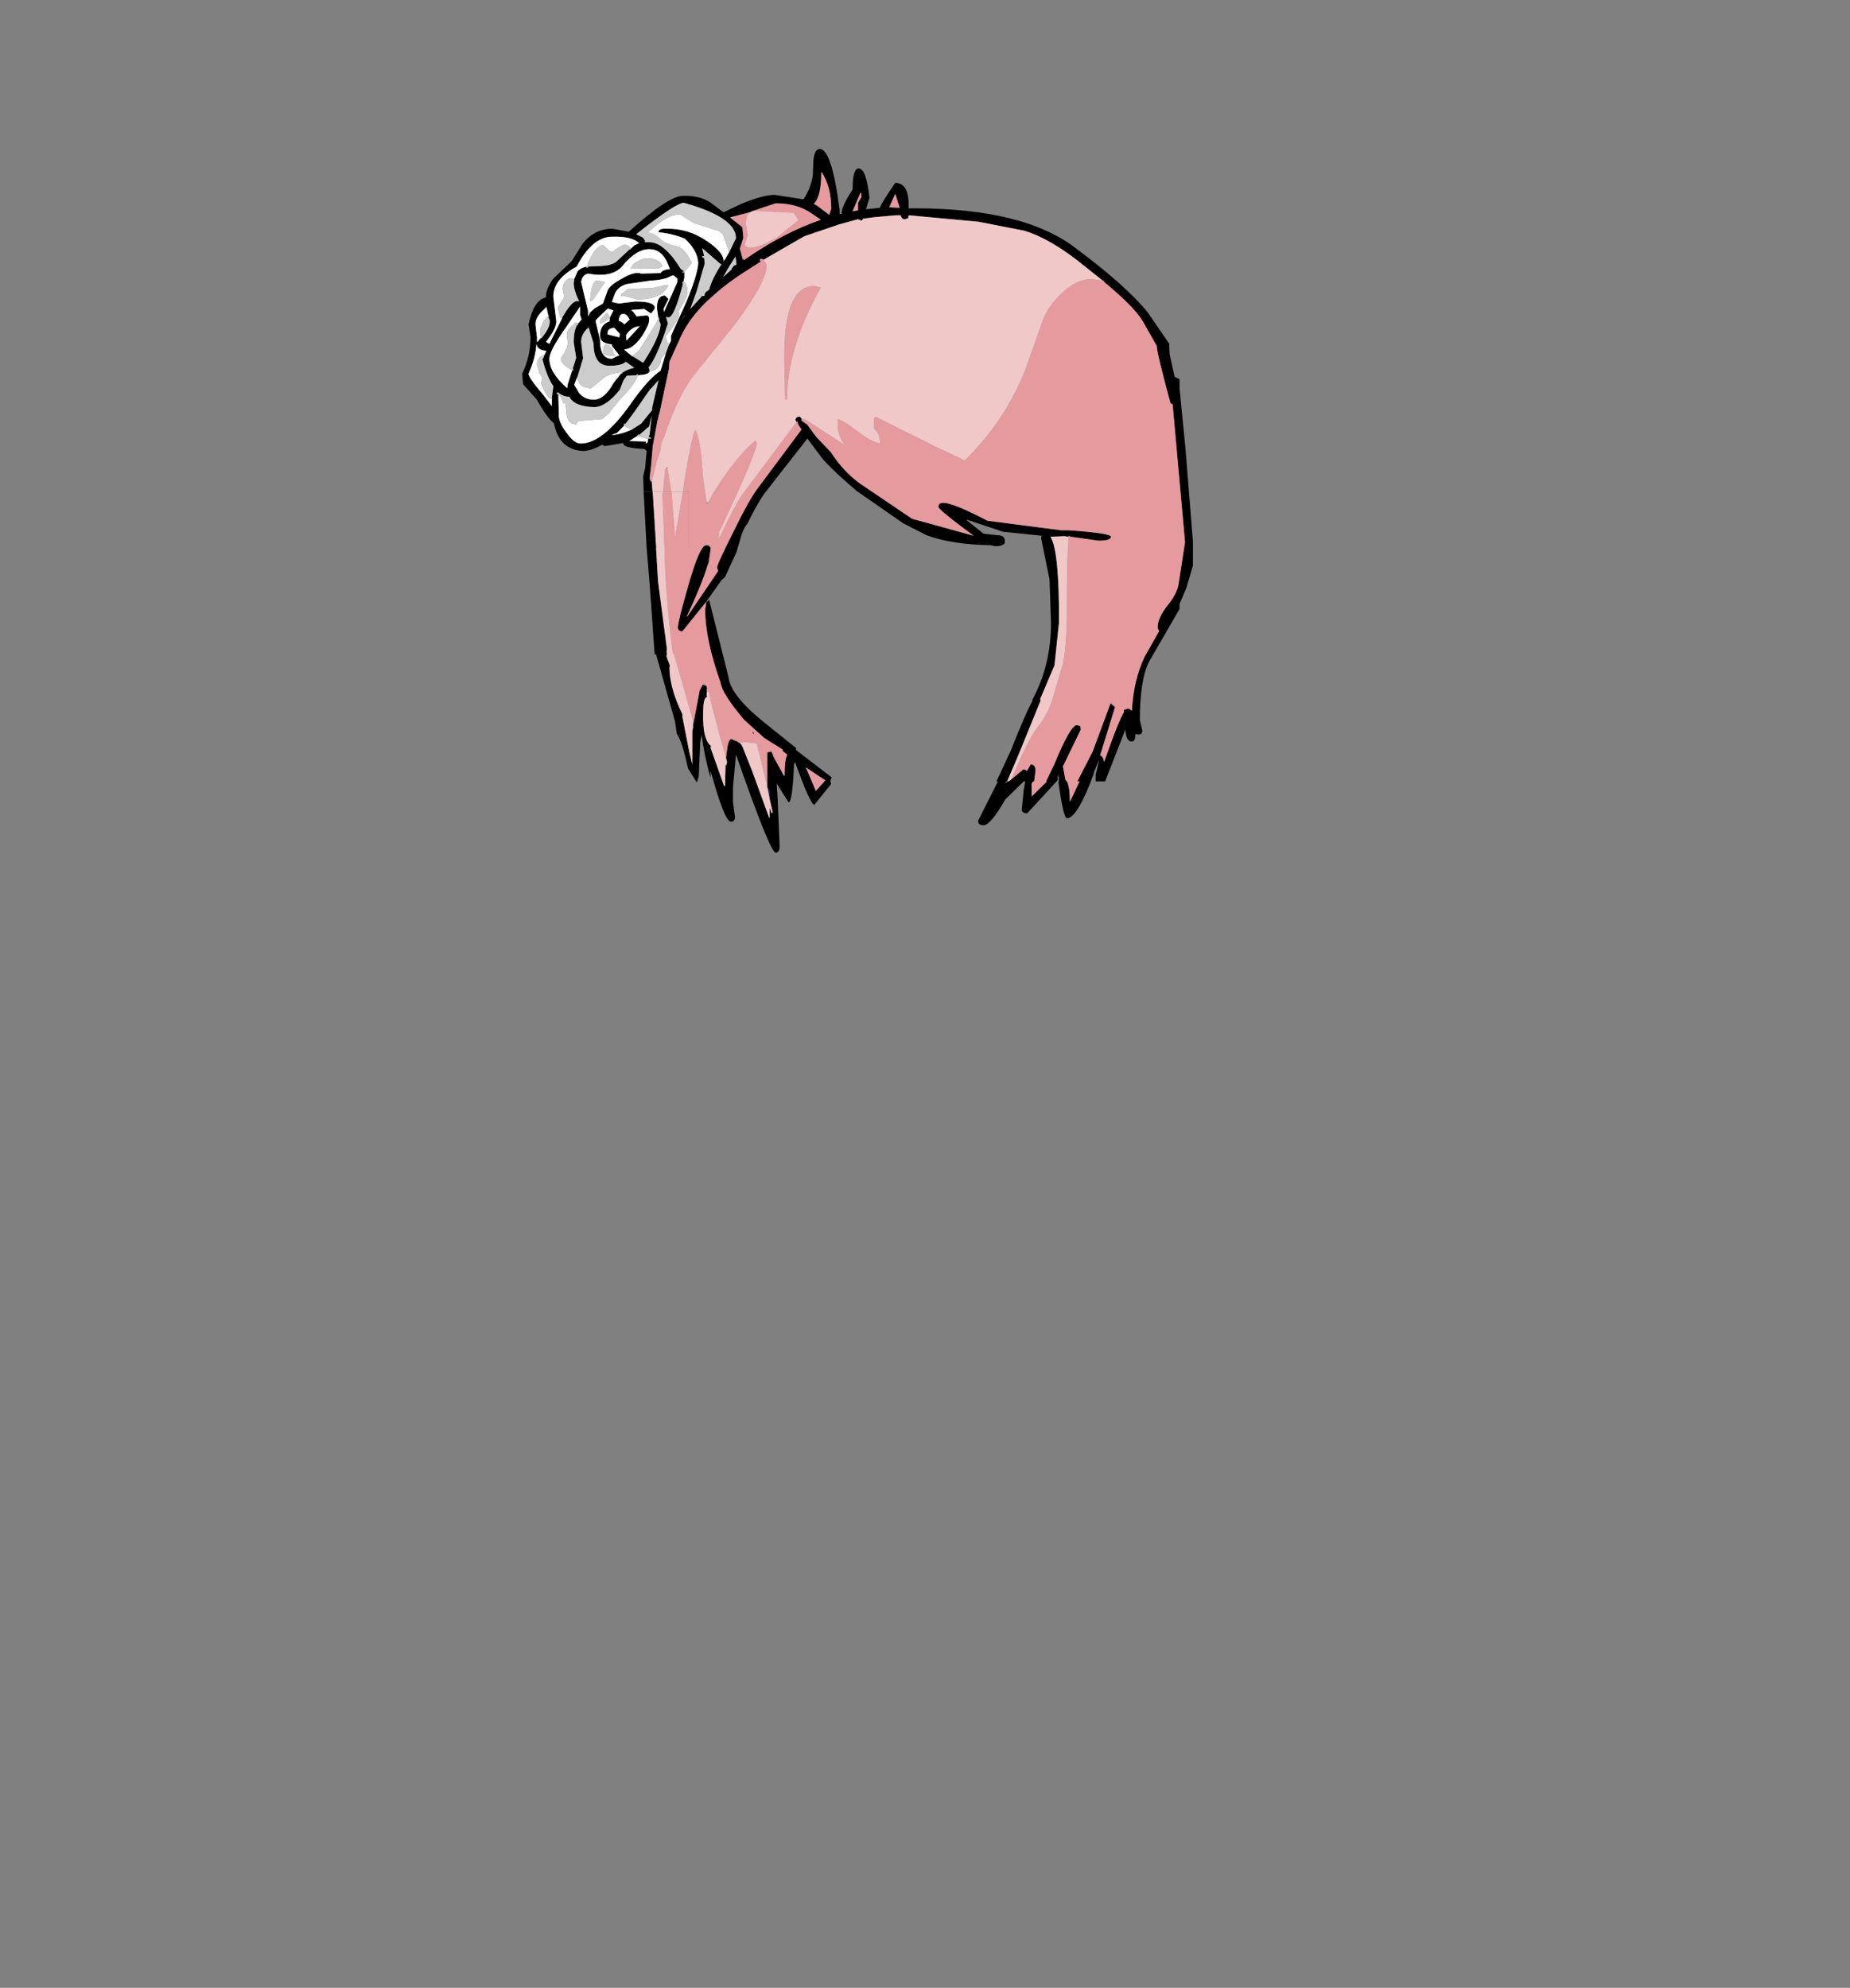 <?xml version="1.0" encoding="UTF-8"?>
<svg xmlns="http://www.w3.org/2000/svg" xmlns:xlink="http://www.w3.org/1999/xlink" width="296px" height="318px" viewBox="0 0 296 318" version="1.1">
<rect x="0" y="0" width="296" height="318" fill="#808080" stroke="none"/>
<g id="surface1">
<path style=" stroke:none;fill-rule:evenodd;fill:rgb(0%,0%,0%);fill-opacity:1;" d="M 116.879 34.758 L 116.879 34.836 L 118.785 36.352 L 118.941 38.027 L 118.387 39.781 L 118.863 41.535 L 119.023 41.375 L 119.023 41.613 C 123.203 38.691 127.305 36.539 131.328 35.156 L 129.82 34.121 C 128.285 33.059 126.379 32.527 124.102 32.527 L 120.531 33.723 L 119.977 33.961 L 116.879 34.758 M 104.414 78.684 L 102.984 78.684 L 102.906 76.211 L 103.223 74.855 L 103.461 72.145 L 103.145 71.828 C 100.867 71.723 99.73 71.43 99.73 70.949 L 99.73 70.871 L 96.871 71.348 C 96.609 71.348 96.449 71.27 96.395 71.109 C 95.285 71.746 94.305 72.094 93.457 72.145 C 90.812 72.094 89.199 70.605 88.617 67.68 C 87.98 67.258 87.055 65.98 85.836 63.855 L 83.695 61.465 L 83.535 59.789 C 84.434 57.984 84.883 56.016 84.883 53.891 L 84.566 51.898 C 85.148 49.238 86.074 47.805 87.348 47.594 L 87.348 47.434 C 87.348 46.688 87.715 45.758 88.457 44.645 L 91.473 41.773 L 93.219 38.984 C 94.492 37.387 96.078 36.59 97.984 36.59 L 100.605 37.07 C 104.891 33.191 107.801 31.277 109.336 31.328 C 111.031 31.277 112.461 31.621 113.625 32.367 L 115.766 33.961 L 118.625 32.605 C 120.953 31.648 122.727 31.172 123.945 31.172 L 128.551 31.887 C 129.344 30.719 129.848 29.418 130.059 27.98 L 130.137 25.75 C 130.242 24.473 130.586 23.836 131.168 23.836 C 132.441 23.836 133.496 27.078 134.344 33.562 L 134.344 34.277 L 134.664 34.199 L 134.664 33.961 C 134.664 33.375 135.246 32.152 136.41 30.293 L 136.488 28.621 C 136.648 27.504 136.938 26.945 137.363 26.945 C 138.207 26.945 138.789 28.512 139.109 31.648 L 138.551 33.48 L 140.777 33.242 C 140.988 32.66 141.809 31.328 143.238 29.258 C 144.77 29.258 145.484 30.613 145.379 33.324 L 146.332 33.324 C 158.082 33.324 166.711 35.477 172.215 39.781 C 177.559 43.766 181.371 47.168 183.645 49.984 L 187.141 55.086 L 187.059 55.164 L 187.141 56.68 L 187.934 60.27 L 188.727 60.668 L 188.727 62.102 L 188.648 61.781 L 188.727 62.102 L 189.68 71.828 L 190.871 86.656 L 190.871 90.48 L 189.84 93.988 L 188.727 96.621 L 188.727 97.418 L 183.883 105.789 C 182.879 107.699 182.375 110.836 182.375 115.195 L 182.773 116.867 C 182.773 117.293 182.562 117.508 182.137 117.508 L 181.66 117.426 L 181.66 117.664 C 181.66 118.305 181.449 118.621 181.027 118.621 C 180.496 118.621 180.18 118.039 180.074 116.867 L 180.074 116.707 L 179.996 116.867 L 176.82 125 L 175.309 125 L 175.309 123.965 L 175.867 121.492 L 175.07 123.406 L 174.992 123.805 C 173.246 128.535 171.816 130.898 170.707 130.898 C 170.336 130.898 169.887 128.984 169.355 125.16 L 169.434 124.84 L 169.355 124.121 L 169.434 123.805 L 169.277 124.121 L 169.195 124.363 L 169.277 124.762 L 164.355 130.102 C 163.773 130.102 163.48 129.891 163.48 129.465 L 163.797 126.355 L 164.035 125 L 163.797 125 L 160.859 127.871 C 159.273 130.633 158.109 132.016 157.367 132.016 C 156.785 132.016 156.496 131.777 156.496 131.297 L 159.672 125 L 159.434 125 L 161.734 120.059 C 163.375 115.91 164.539 113.254 165.227 112.086 L 165.148 112.004 C 167.16 108.285 168.164 104.168 168.164 99.648 L 167.926 92.715 L 166.578 86.098 L 166.656 85.699 L 160.465 85.059 L 154.75 83.148 L 154.668 83.227 L 157.367 85.379 L 159.59 85.617 C 160.387 85.617 160.781 85.938 160.781 86.574 L 160.781 86.656 C 160.781 87.133 160.254 87.371 159.195 87.371 L 158.48 87.211 C 154.402 87.16 150.992 86.629 148.238 85.617 L 144.508 83.707 L 137.043 78.523 C 133.711 75.652 131.727 73.715 131.09 72.703 L 129.184 70.152 L 122.199 79.082 C 121.352 80.355 120.477 81.926 119.578 83.785 C 119.262 84.105 118.941 84.715 118.625 85.617 L 117.832 88.328 L 116.004 92.316 L 115.531 92.715 L 115.449 92.793 L 112.91 96.379 L 109.18 101.004 C 108.703 101.004 108.465 100.793 108.465 100.367 C 108.465 99.73 109.02 97.496 110.129 93.672 C 111.348 89.367 112.301 87.211 112.988 87.211 C 113.465 87.211 113.703 87.426 113.703 87.852 L 113.387 90.004 L 113.227 90.402 C 112.645 92.367 111.535 95.105 109.895 98.613 L 109.895 98.691 L 109.973 98.613 L 114.895 91.359 L 114.734 90.801 C 114.734 90.43 115.555 88.621 117.195 85.379 C 118.891 81.871 120.215 79.48 121.168 78.203 L 128.23 68.719 L 127.676 67.84 L 127.676 67.762 L 127.598 67.441 L 127.516 67.363 L 127.438 67.523 L 127.277 67.203 C 127.277 66.832 127.516 66.645 127.992 66.645 L 128.312 67.043 L 128.23 67.043 L 128.23 67.281 L 128.707 67.602 L 128.945 67.84 L 129.027 67.762 L 129.977 69.035 L 130.215 69.434 L 130.215 69.355 L 130.691 69.992 L 132.914 72.305 C 134.293 74.43 135.879 76.133 137.68 77.406 L 145.938 82.988 L 155.781 85.699 L 153.953 84.344 C 151.414 82.43 150.145 81.34 150.145 81.074 C 150.145 80.648 150.406 80.438 150.938 80.438 C 151.996 80.438 154.352 81.395 158.004 83.305 L 169.754 84.82 L 170.945 84.82 C 175.496 85.141 177.77 85.484 177.77 85.859 C 177.77 86.281 177.109 86.496 175.785 86.496 L 171.262 85.859 L 171.184 85.777 L 170.945 85.777 L 170.945 85.859 L 170.309 85.777 L 168.086 85.859 C 169.039 87.453 169.488 92.051 169.434 99.648 L 168.723 106.426 L 166.418 111.848 L 166.496 112.086 L 162.848 121.016 L 161.18 124.922 L 161.098 125 L 161.02 125 L 160.703 125.32 L 161.336 125 L 161.812 124.68 L 163.719 123.086 C 163.984 123.086 164.168 123.168 164.273 123.324 L 164.355 123.246 L 164.91 122.289 C 165.547 122.289 165.785 122.793 165.625 123.805 L 165.465 125 L 165.309 125 L 165.07 125.32 L 165.07 127.391 L 167.449 125.078 L 167.531 125 L 167.371 125 L 168.641 122.367 C 170.387 118.117 171.605 115.992 172.293 115.992 L 172.848 116.152 L 172.93 116.707 L 170.07 122.609 L 170.469 124.762 L 170.707 125 C 171.023 125.586 171.184 126.676 171.184 128.27 L 172.691 125.078 L 172.77 125 L 172.371 125 L 174.832 120.215 L 177.691 112.484 L 178.406 113.121 L 176.023 120.855 C 176.344 120.906 176.555 121.254 176.66 121.891 L 177.453 119.66 C 178.512 116.684 179.305 114.77 179.836 113.918 L 179.836 113.52 L 180.234 113.441 L 180.391 113.359 L 180.629 113.359 L 181.105 113.68 C 181.266 110.492 181.926 107.648 183.09 105.148 L 185.473 100.926 C 185.312 100.766 185.234 100.551 185.234 100.285 C 185.234 99.383 185.711 98.293 186.664 97.02 C 187.773 95.691 188.41 94.492 188.57 93.43 L 189.602 86.734 L 187.617 64.652 L 187.297 64.574 C 185.871 59.363 185.129 56.281 185.074 55.324 L 182.852 51.418 C 181.953 49.879 179.863 47.75 176.582 45.043 L 176.738 44.883 L 176.422 44.883 L 172.215 41.535 C 169.145 39.195 166.367 37.652 163.879 36.91 L 156.574 35.477 L 145.379 34.438 L 145.301 34.918 L 144.746 35.078 C 144.426 35.078 144.215 34.863 144.109 34.438 L 143.316 34.438 L 139.824 34.758 L 138.078 34.996 L 137.918 35.316 L 137.281 35.078 L 134.344 35.875 L 128.707 37.785 L 122.199 41.535 L 121.723 41.375 L 121.562 41.613 L 121.723 41.852 L 119.977 42.969 C 117.488 44.512 115.398 46.078 113.703 47.672 L 113.148 48.152 C 111.297 49.957 109.918 51.789 109.02 53.652 L 107.113 57.875 L 107.035 58.992 L 105.605 65.688 L 105.289 66.965 L 105.289 67.125 L 105.207 67.203 L 104.414 71.508 L 104.414 71.746 L 104.176 74.457 L 103.938 76.531 L 104.098 77.008 L 104.258 76.93 L 104.414 78.684 M 112.988 96.379 L 113.465 95.98 L 116.562 108.34 C 116.773 110.25 118.652 112.645 122.199 115.512 L 126.566 119.02 L 127.277 119.578 L 127.359 119.66 L 127.359 119.977 L 133.074 124.363 L 132.836 124.922 L 132.996 125.398 L 130.297 128.746 C 129.871 128.746 128.84 126.461 127.199 121.891 L 127.039 122.289 C 126.883 126.328 126.59 128.348 126.168 128.348 L 124.262 125.32 L 124.422 127.789 L 124.738 135.363 C 124.738 136.055 124.527 136.398 124.102 136.398 C 123.52 136.398 121.402 131.164 117.754 120.695 L 117.277 125.957 L 117.277 128.348 L 117.594 130.66 C 117.594 131.191 117.383 131.457 116.957 131.457 C 116.27 131.457 115.184 128.746 113.703 123.324 L 113.703 124.68 L 113.703 124.441 L 113.387 123.324 C 112.855 121.305 112.484 119.395 112.273 117.586 L 112.035 118.703 L 111.797 124.281 L 111.48 125.16 L 110.129 123.008 L 110.051 122.77 C 109.418 119.898 108.836 118.117 108.305 117.426 L 107.988 115.355 L 104.969 104.672 L 104.73 104.672 L 104.73 104.512 L 103.938 93.352 L 103.461 87.613 L 104.969 87.613 L 105.289 93.031 L 106.719 103.875 L 106.637 104.273 L 106.719 104.512 L 106.637 104.988 L 107.191 106.504 L 107.113 106.742 C 107.113 108.922 107.801 111.422 109.18 114.238 L 109.18 114.637 L 110.289 120.297 L 110.766 122.289 L 110.766 116.949 L 110.926 116.23 L 111.004 115.434 L 111.957 110.41 L 112.434 109.535 C 113.016 109.535 113.227 109.852 113.066 110.492 L 113.066 111.527 C 112.699 111.633 112.512 112.402 112.512 113.84 C 112.406 116.867 112.855 118.727 113.863 119.418 L 113.703 119.418 L 113.703 119.66 L 115.848 125.719 L 116.004 125.719 L 116.086 122.367 L 116.242 122.367 L 116.324 121.891 L 116.164 121.254 L 116.402 119.418 C 116.562 118.621 116.773 118.223 117.039 118.223 L 117.754 118.543 L 117.832 118.543 L 118.465 118.941 L 118.547 119.02 L 118.785 119.418 L 120.371 123.406 L 123.07 130.82 L 123.152 130.82 L 123.152 129.227 L 123.469 130.102 L 123.629 129.941 L 123.152 127.871 L 123.152 126.594 L 122.754 125.957 L 122.754 120.375 L 123.391 120.215 L 123.469 120.297 L 123.867 121.254 L 125.453 124.121 L 125.531 124.121 C 125.531 122.422 125.664 121.305 125.93 120.773 L 125.93 120.695 L 125.215 120.137 L 125.215 119.898 L 122.914 118.461 L 122.438 118.145 L 122.199 117.984 L 119.023 115.113 C 116.695 112.352 115.449 110.383 115.293 109.215 C 113.652 104.59 112.828 100.711 112.828 97.578 L 112.988 96.379 M 109.496 43.527 L 109.496 44.402 L 109.336 45.121 L 109.18 45.121 L 109.18 45.281 L 109.258 45.441 C 108.359 48.949 107.59 50.727 106.957 50.781 L 106.559 50.703 L 106.875 51.738 C 105.66 55.457 104.625 57.797 103.781 58.754 L 103.938 59.312 L 103.938 59.391 L 103.859 59.391 L 103.938 59.391 L 103.621 59.629 L 103.938 59.469 C 103.781 59.789 103.145 59.977 102.031 60.027 L 102.031 59.871 L 101.875 59.871 L 101.875 60.027 L 100.285 60.109 L 99.73 60.906 L 99.176 62.34 C 97.746 64.148 96.395 65.078 95.125 65.129 C 92.957 65.078 91.605 64.52 91.078 63.457 L 90.996 63.457 C 90.363 63.457 89.781 63.219 89.25 62.738 L 89.25 62.898 L 89.172 62.82 L 89.094 62.82 L 89.094 62.977 L 89.332 63.137 L 89.41 66.246 C 89.355 67.098 89.781 68.105 90.68 69.277 C 91.473 70.391 92.215 70.949 92.902 70.949 C 95.23 70.949 97.852 68.902 100.762 64.812 C 102.723 61.996 104.363 60.16 105.684 59.312 L 106.559 56.441 L 107.035 55.164 L 107.352 54.527 L 107.352 53.73 L 109.812 48.309 C 111.031 45.332 111.664 43.262 111.719 42.09 C 111.664 40.762 110.949 39.461 109.574 38.184 C 108.305 37.652 106.902 37.309 105.367 37.148 C 105.367 36.723 105.789 36.539 106.637 36.59 C 108.965 36.539 111.137 37.203 113.148 38.586 C 114.84 39.754 115.715 40.762 115.766 41.613 L 115.688 41.934 L 115.926 41.613 L 116.719 40.258 L 117.754 38.105 C 117.754 35.875 114.973 33.988 109.418 32.445 C 108.57 32.445 106.027 34.121 101.793 37.469 L 102.746 37.945 L 102.828 37.945 L 103.223 38.504 L 103.145 38.742 L 103.781 38.742 C 105.422 38.691 107.141 40.125 108.941 43.047 L 109.418 43.367 L 109.098 43.605 L 109.336 43.605 L 109.496 43.527 M 131.488 27.582 L 131.406 27.504 L 131.406 27.582 C 131.406 30.188 131.012 31.859 130.215 32.605 L 130.773 32.926 L 132.676 34.359 L 132.996 33.402 C 132.996 31.062 132.492 29.125 131.488 27.582 M 137.758 30.852 L 137.68 30.773 L 137.68 30.852 L 136.41 33.801 L 137.281 33.641 L 137.281 32.445 L 137.84 31.488 L 137.758 30.852 M 142.523 33.164 L 143.949 33.242 L 143.238 31.012 L 142.285 33.164 L 142.523 33.164 M 115.449 42.25 L 115.531 42.25 L 115.293 42.25 L 112.355 39.699 L 112.672 40.977 L 112.355 40.977 L 112.355 41.137 L 112.672 41.293 L 112.75 42.172 L 111.48 46.555 L 110.449 49.426 L 112.195 47.512 L 112.195 47.434 L 112.355 47.352 L 112.273 47.352 L 112.672 47.352 L 112.828 46.797 L 113.465 46.316 C 113.781 45.148 114.445 43.793 115.449 42.25 M 117.832 42.332 L 117.672 41.055 L 116.719 42.57 L 115.688 44.324 L 117.117 43.047 L 117.039 42.969 L 117.434 42.492 L 117.832 42.332 M 105.367 51.02 L 105.129 49.426 C 105.078 47.992 105.5 47.273 106.398 47.273 L 106.957 47.832 L 106.16 49.426 L 106.242 49.902 L 108.383 45.121 L 108.383 44.562 L 107.828 44.086 L 107.512 44.086 C 106.719 44.562 105.578 44.828 104.098 44.883 L 100.285 45.441 C 99.227 45.758 98.566 46.344 98.301 47.195 L 97.906 48.309 L 99.016 48.551 L 101.637 48.23 C 103.91 48.23 104.945 48.629 104.73 49.426 L 104.176 50.145 L 103.066 49.426 L 101 49.586 L 101.398 49.984 L 101.875 50.621 L 103.305 50.461 C 103.727 50.41 103.91 50.676 103.859 51.258 C 103.859 51.738 103.488 52.562 102.746 53.73 C 101.793 55.113 100.867 55.828 99.969 55.883 L 99.809 55.883 L 99.891 55.965 L 101.16 57 L 101.082 57 L 101.238 57 L 102.906 58.035 C 104.758 55.164 105.684 53.094 105.684 51.816 L 105.445 51.258 L 105.527 50.859 L 105.367 51.02 M 106.875 42.25 C 106.242 40.656 105.234 39.859 103.859 39.859 C 102.484 39.859 101.055 40.762 99.57 42.57 C 98.461 43.844 96.633 44.246 94.094 43.766 C 93.457 43.926 93.09 44.379 92.984 45.121 L 94.094 49.746 L 94.094 50.621 L 94.41 49.984 L 95.125 49.348 L 96.477 48.551 L 97.191 46.555 C 97.348 45.973 98.168 45.281 99.652 44.484 C 100.973 43.738 101.953 43.5 102.59 43.766 L 105.684 43.688 C 105.898 43.312 106.398 43.102 107.191 43.047 L 106.875 42.25 M 109.496 50.461 L 108.859 51.418 L 109.574 50.461 L 109.496 50.461 M 132.043 124.84 L 128.945 122.77 L 130.535 126.516 L 132.043 124.84 M 120.453 117.348 L 120.453 116.949 L 120.691 117.426 L 120.453 117.348 M 93.855 42.648 L 93.777 42.809 L 94.016 42.809 L 94.094 42.73 L 94.172 42.648 L 95.523 42.57 C 97.004 42.57 98.035 42.332 98.621 41.852 L 100.762 39.859 L 100.762 39.938 L 100.922 39.859 L 100.922 39.781 L 101.555 39.223 L 102.27 38.902 C 101.477 38.16 100.074 37.812 98.062 37.867 C 95.895 37.812 93.961 39.406 92.27 42.648 C 89.727 44.031 88.484 45.652 88.535 47.512 L 89.012 51.418 C 89.012 52.215 88.457 53.305 87.348 54.688 L 87.902 55.008 L 89.965 50.859 L 89.965 50.781 C 90.973 49.027 91.766 48.152 92.348 48.152 L 92.664 48.23 C 92.082 47.008 91.793 46.023 91.793 45.281 L 91.871 44.801 L 91.871 44.645 L 92.426 43.367 C 92.797 42.996 93.273 42.758 93.855 42.648 M 92.508 51.738 L 93.062 51.102 L 92.824 50.383 L 92.824 49.027 L 90.441 52.535 C 88.75 54.926 87.902 56.547 87.902 57.398 C 87.902 58.887 88.855 60.453 90.758 62.102 L 90.84 61.465 L 91.555 59.23 L 91.711 59.312 L 91.711 58.992 L 91.633 58.992 L 92.188 57.238 L 91.793 54.766 C 91.793 53.543 91.977 52.613 92.348 51.977 L 92.508 51.977 L 92.508 51.898 L 92.426 51.816 L 92.508 51.738 M 97.586 50.781 L 98.145 49.664 L 97.27 49.348 L 96.078 50.461 L 95.363 51.18 L 95.285 51.34 L 96 54.367 C 96 56.387 96.633 57.398 97.906 57.398 C 98.383 57.133 98.777 56.945 99.094 56.84 L 97.906 55.324 L 97.906 55.086 C 96.633 54.98 96 54.527 96 53.73 C 96 52.508 96.504 51.738 97.508 51.418 L 97.586 50.781 M 99.57 59.629 C 100.102 59.258 100.734 58.992 101.477 58.832 L 100.129 57.875 C 99.703 58.301 98.832 58.516 97.508 58.516 C 95.812 58.516 94.969 57.316 94.969 54.926 L 94.172 52.375 C 93.379 53.066 92.984 53.836 92.984 54.688 L 93.301 57.316 L 92.348 60.426 L 92.27 60.426 L 92.27 60.508 L 91.871 61.543 L 92.664 62.898 C 93.301 63.59 94.066 63.934 94.969 63.934 C 96.133 63.934 97.191 63.059 98.145 61.305 L 99.332 59.789 L 99.57 59.711 L 99.57 59.629 M 99.891 51.898 L 100.762 51.102 L 100.684 51.02 C 100.418 50.488 100.102 50.223 99.73 50.223 C 99.254 50.223 99.016 50.594 99.016 51.34 C 99.332 51.391 99.625 51.578 99.891 51.898 M 99.016 55.164 L 99.016 55.086 L 98.938 55.086 L 99.016 55.164 M 99.176 53.41 L 98.301 52.457 C 97.508 52.457 97.137 52.801 97.191 53.492 L 99.094 53.969 L 99.176 53.41 M 102.27 52.215 C 101.582 52.215 100.922 52.613 100.285 53.41 L 100.285 53.492 L 100.207 53.492 L 100.207 54.367 L 100.285 54.449 L 102.352 52.215 L 102.43 52.137 L 102.27 52.215 M 87.742 50.543 L 87.426 49.105 L 87.027 49.504 C 86.074 50.355 85.625 51.18 85.68 51.977 L 85.918 53.969 L 85.918 54.766 L 86.551 54.051 L 86.711 54.051 L 86.789 53.891 C 87.582 52.934 87.98 52.082 87.98 51.34 L 87.742 50.703 L 87.902 50.461 L 87.742 50.543 M 87.109 56.762 L 87.426 56.121 C 86.473 56.07 85.941 55.695 85.836 55.008 C 85.73 56.547 85.309 58.141 84.566 59.789 C 84.566 60.215 85.387 61.383 87.027 63.297 L 88.297 64.973 L 88.297 63.773 L 88.379 63.695 L 88.297 63.617 L 88.535 61.781 C 87.848 60.773 87.266 59.336 86.789 57.477 L 86.949 57.238 L 87.109 56.762 M 101.477 68.48 L 102.59 67.762 L 104.336 65.609 L 104.336 65.211 L 105.367 60.824 L 103.859 62.5 L 101.477 65.93 L 100.047 67.84 L 99.891 67.762 L 99.809 68 L 99.891 68.082 L 98.699 69.277 L 97.984 69.516 L 97.824 69.676 L 98.062 69.594 C 99.332 69.434 100.473 69.062 101.477 68.48 M 103.699 70.152 L 104.176 70.152 L 104.098 69.992 L 103.781 69.914 L 103.938 69.516 L 104.258 66.484 L 103.859 68.238 L 103.461 68.559 L 102.27 69.594 L 102.113 69.516 L 101.953 69.754 L 100.684 70.551 L 103.383 70.633 L 103.305 70.949 L 103.621 70.789 L 103.699 70.152 "/>
<path style=" stroke:none;fill-rule:evenodd;fill:rgb(18.824%,18.824%,54.902%);fill-opacity:1;" d="M 176.582 44.883 L 176.738 44.883 L 176.582 45.043 L 176.582 44.883 M 127.438 67.523 L 127.516 67.363 L 127.598 67.441 L 127.438 67.523 M 105.766 73.582 L 105.766 73.422 L 105.844 73.422 L 105.766 73.582 M 106.797 74.938 L 106.637 74.938 L 106.797 74.695 L 106.797 74.938 M 110.926 116.23 L 110.844 116.309 L 110.926 115.434 L 111.004 115.434 L 110.926 116.23 M 113.066 110.492 L 113.148 110.648 L 113.066 110.891 L 113.066 110.492 M 122.754 125.875 L 122.754 125.957 L 123.152 126.594 L 123.152 127.871 L 122.754 125.875 M 113.066 111.129 L 113.148 111.449 L 113.066 111.527 L 113.066 111.129 "/>
<path style=" stroke:none;fill-rule:evenodd;fill:rgb(100%,100%,100%);fill-opacity:1;" d="M 109.496 43.527 L 110.688 42.09 C 110.156 40.871 109.469 39.992 108.621 39.461 C 107.301 39.25 106.348 38.875 105.766 38.344 C 105.078 37.652 104.363 37.281 103.621 37.23 C 105.684 35.262 107.406 34.277 108.781 34.277 L 110.926 35.633 L 114.34 36.75 L 114.973 36.91 L 115.766 37.547 L 115.688 37.547 L 116.48 39.781 L 116.562 40.258 L 116.719 40.258 L 115.926 41.613 L 115.766 41.613 C 115.715 40.762 114.84 39.754 113.148 38.586 C 111.137 37.203 108.965 36.539 106.637 36.59 C 105.789 36.539 105.367 36.723 105.367 37.148 C 106.902 37.309 108.305 37.652 109.574 38.184 C 110.949 39.461 111.664 40.762 111.719 42.09 C 111.664 43.262 111.031 45.332 109.812 48.309 L 107.352 53.73 L 107.352 54.527 L 107.035 55.164 L 107.035 55.086 L 106.719 54.609 L 106.719 54.527 L 106.48 53.809 C 107.906 52.059 108.621 50.969 108.621 50.543 L 108.621 50.305 L 108.703 49.984 L 108.543 49.984 L 108.465 49.902 C 109.469 48.418 109.973 47.379 109.973 46.797 C 109.973 45.68 109.762 45.121 109.336 45.121 L 109.496 44.402 L 109.496 43.527 M 106.957 45.598 L 106.398 45.598 L 104.492 46.078 L 100.445 46.238 C 99.914 46.715 99.547 46.98 99.332 47.035 L 99.414 47.434 L 99.652 47.273 L 101.953 47.91 C 104.602 47.91 106.266 47.141 106.957 45.598 M 99.969 55.883 C 100.867 55.828 101.793 55.113 102.746 53.73 C 103.488 52.562 103.859 51.738 103.859 51.258 C 103.91 50.676 103.727 50.41 103.305 50.461 L 101.875 50.621 L 101.398 49.984 L 101 49.586 L 103.066 49.426 L 104.176 50.145 L 104.73 49.426 C 104.945 48.629 103.91 48.23 101.637 48.23 L 99.016 48.551 L 97.906 48.309 L 98.301 47.195 C 98.566 46.344 99.227 45.758 100.285 45.441 L 104.098 44.883 C 105.578 44.828 106.719 44.562 107.512 44.086 L 107.828 44.086 L 108.383 44.562 L 108.383 45.121 L 106.242 49.902 L 106.16 49.426 L 106.957 47.832 L 106.398 47.273 C 105.5 47.273 105.078 47.992 105.129 49.426 L 105.367 51.02 L 104.574 52.375 L 102.191 56.121 L 101.16 57 L 99.891 55.965 L 99.969 55.883 M 105.289 42.969 L 106.004 42.57 C 105.578 41.773 104.918 41.375 104.02 41.375 L 103.066 41.375 C 101.848 41.746 101.133 42.277 100.922 42.969 L 105.289 42.969 M 106.875 42.25 L 107.191 43.047 C 106.398 43.102 105.898 43.312 105.684 43.688 L 102.59 43.766 C 101.953 43.5 100.973 43.738 99.652 44.484 C 98.168 45.281 97.348 45.973 97.191 46.555 L 96.477 48.551 L 95.125 49.348 L 94.41 49.984 L 94.094 50.621 L 94.094 49.746 L 92.984 45.121 C 93.09 44.379 93.457 43.926 94.094 43.766 C 96.633 44.246 98.461 43.844 99.57 42.57 C 101.055 40.762 102.484 39.859 103.859 39.859 C 105.234 39.859 106.242 40.656 106.875 42.25 M 103.938 59.469 L 104.098 59.391 C 105.102 59.23 105.66 58.594 105.766 57.477 L 105.766 57.398 L 106.559 56.441 L 105.684 59.312 C 104.363 60.16 102.723 61.996 100.762 64.812 C 97.852 68.902 95.23 70.949 92.902 70.949 C 92.215 70.949 91.473 70.391 90.68 69.277 C 89.781 68.105 89.355 67.098 89.41 66.246 L 89.332 63.137 C 89.699 63.402 89.965 63.855 90.125 64.492 L 90.441 64.492 L 90.441 64.414 L 90.602 65.609 C 90.602 66.777 90.918 67.496 91.555 67.762 L 91.473 67.84 L 91.793 67.84 L 92.27 67.922 L 92.188 67.762 L 92.27 67.762 L 92.508 67.363 L 96.316 67.043 L 97.348 66.168 L 99.176 63.934 C 100.973 62.074 101.926 60.773 102.031 60.027 C 103.145 59.977 103.781 59.789 103.938 59.469 M 106.875 55.164 L 106.875 55.246 L 106.875 55.164 M 106.559 45.918 L 106.398 45.84 L 106.637 45.84 L 106.559 45.918 M 93.855 42.648 C 93.273 42.758 92.797 42.996 92.426 43.367 L 91.871 44.645 L 91.234 44.484 C 90.441 44.75 90.047 45.359 90.047 46.316 L 90.285 47.512 L 89.25 49.188 L 89.648 50.859 L 89.965 50.859 L 87.902 55.008 L 87.348 54.688 C 88.457 53.305 89.012 52.215 89.012 51.418 L 88.535 47.512 C 88.484 45.652 89.727 44.031 92.27 42.648 C 93.961 39.406 95.895 37.812 98.062 37.867 C 100.074 37.812 101.477 38.16 102.27 38.902 L 101.555 39.223 L 100.922 39.781 C 100.656 39.355 100.34 39.141 99.969 39.141 C 99.652 39.141 98.965 39.539 97.906 40.34 L 97.43 40.098 L 96.555 39.223 C 95.656 39.223 94.754 40.363 93.855 42.648 M 91.555 59.23 L 90.84 61.465 L 90.758 62.102 C 88.855 60.453 87.902 58.887 87.902 57.398 C 87.902 56.547 88.75 54.926 90.441 52.535 L 92.824 49.027 L 92.824 50.383 L 93.062 51.102 L 92.508 51.738 L 92.27 51.578 L 92.188 51.656 L 91.949 51.578 L 91.871 51.816 L 91.949 51.816 C 91.105 52.402 90.68 52.934 90.68 53.41 L 90.84 54.766 C 90.84 55.457 90.469 56.309 89.727 57.316 C 89.727 57.957 90.336 58.594 91.555 59.23 M 94.492 48.152 L 94.809 48.07 L 96.793 45.121 L 95.602 44.883 C 94.969 44.883 94.57 45.918 94.41 47.992 L 94.492 48.152 M 97.586 50.781 L 97.508 51.418 C 96.504 51.738 96 52.508 96 53.73 C 96 54.527 96.633 54.98 97.906 55.086 L 97.906 55.324 L 99.094 56.84 C 98.777 56.945 98.383 57.133 97.906 57.398 C 96.633 57.398 96 56.387 96 54.367 L 95.285 51.34 L 95.363 51.18 L 96.078 50.461 L 97.27 49.348 L 98.145 49.664 L 97.586 50.781 L 97.109 49.984 L 96 51.18 L 96 51.738 C 96.527 51.633 97.059 51.312 97.586 50.781 M 92.27 60.508 L 92.746 61.383 C 93.168 61.863 93.777 62.102 94.57 62.102 L 94.969 61.781 L 95.762 61.145 L 95.684 61.223 L 96.316 60.668 C 96.953 60.082 97.957 59.711 99.332 59.551 L 99.332 59.789 L 98.145 61.305 C 97.191 63.059 96.133 63.934 94.969 63.934 C 94.066 63.934 93.301 63.59 92.664 62.898 L 91.871 61.543 L 92.27 60.508 M 99.57 59.629 L 99.57 59.551 L 99.57 59.629 M 99.891 51.898 C 99.625 51.578 99.332 51.391 99.016 51.34 C 99.016 50.594 99.254 50.223 99.73 50.223 C 100.102 50.223 100.418 50.488 100.684 51.02 L 100.762 51.102 L 99.891 51.898 M 97.27 55.246 L 97.191 55.246 L 97.031 55.086 C 96.715 55.086 96.555 55.352 96.555 55.883 C 96.289 56.574 96.742 56.918 97.906 56.918 L 98.301 56.84 L 98.461 57 L 98.461 56.918 L 98.062 56.363 L 98.062 55.965 C 97.746 55.484 97.48 55.246 97.27 55.246 M 102.352 52.215 L 100.285 54.449 L 100.207 54.367 L 100.207 53.492 L 100.285 53.492 L 100.285 53.41 C 100.922 52.613 101.582 52.215 102.27 52.215 L 102.352 52.215 M 99.176 53.41 L 99.094 53.969 L 97.191 53.492 C 97.137 52.801 97.508 52.457 98.301 52.457 L 99.176 53.41 M 104.098 53.73 L 104.02 53.891 L 103.461 54.766 L 103.461 54.688 L 104.098 53.73 M 86.551 54.051 L 85.918 54.766 L 85.918 53.969 L 85.68 51.977 C 85.625 51.18 86.074 50.355 87.027 49.504 L 87.426 49.105 L 87.742 50.543 L 87.027 51.258 L 86.395 52.695 L 86.551 54.051 M 88.297 63.773 L 88.297 64.973 L 87.027 63.297 C 85.387 61.383 84.566 60.215 84.566 59.789 C 85.309 58.141 85.73 56.547 85.836 55.008 C 85.941 55.695 86.473 56.07 87.426 56.121 L 87.109 56.762 C 86.312 56.973 85.918 57.504 85.918 58.355 L 86.312 59.711 L 86.789 60.426 L 86.551 61.305 C 87.238 62.953 87.77 63.773 88.141 63.773 L 88.297 63.773 M 93.301 61.621 L 93.219 61.543 L 93.301 61.543 L 93.301 61.621 M 99.891 68.082 C 100.207 68.398 100.629 68.559 101.16 68.559 L 101.477 68.48 C 100.473 69.062 99.332 69.434 98.062 69.594 L 97.984 69.516 L 98.699 69.277 L 99.891 68.082 M 103.699 70.152 L 103.621 70.789 L 103.305 70.949 L 103.383 70.633 L 100.684 70.551 L 101.953 69.754 L 103.383 70.152 L 103.699 70.152 "/>
<path style=" stroke:none;fill-rule:evenodd;fill:rgb(80%,80%,80%);fill-opacity:1;" d="M 116.719 40.258 L 116.562 40.258 L 116.48 39.781 L 115.688 37.547 L 115.766 37.547 L 114.973 36.91 L 114.34 36.75 L 110.926 35.633 L 108.781 34.277 C 107.406 34.277 105.684 35.262 103.621 37.23 C 104.363 37.281 105.078 37.652 105.766 38.344 C 106.348 38.875 107.301 39.25 108.621 39.461 C 109.469 39.992 110.156 40.871 110.688 42.09 L 109.496 43.527 L 109.336 43.605 L 109.098 43.605 L 109.418 43.367 L 108.941 43.047 C 107.141 40.125 105.422 38.691 103.781 38.742 L 103.145 38.742 L 103.223 38.504 L 102.828 37.945 L 102.746 37.945 L 101.793 37.469 C 106.027 34.121 108.57 32.445 109.418 32.445 C 114.973 33.988 117.754 35.875 117.754 38.105 L 116.719 40.258 M 109.336 45.121 C 109.762 45.121 109.973 45.68 109.973 46.797 C 109.973 47.379 109.469 48.418 108.465 49.902 L 108.543 49.984 L 108.703 49.984 L 108.621 50.305 L 108.621 50.543 C 108.621 50.969 107.906 52.059 106.48 53.809 L 106.719 54.527 L 106.719 54.609 L 107.035 55.086 L 107.035 55.164 L 106.559 56.441 L 105.766 57.398 L 105.766 57.477 C 105.66 58.594 105.102 59.23 104.098 59.391 L 103.938 59.469 L 103.621 59.629 L 103.938 59.391 L 103.859 59.391 L 103.938 59.391 L 103.938 59.312 L 103.781 58.754 C 104.625 57.797 105.66 55.457 106.875 51.738 L 106.559 50.703 L 106.957 50.781 C 107.59 50.727 108.359 48.949 109.258 45.441 L 109.18 45.281 L 109.18 45.121 L 109.336 45.121 M 115.449 42.25 C 114.445 43.793 113.781 45.148 113.465 46.316 L 112.828 46.797 L 112.672 47.352 L 112.273 47.352 L 112.355 47.352 L 112.195 47.434 L 112.195 47.512 L 110.449 49.426 L 111.48 46.555 L 112.75 42.172 L 112.672 41.293 L 112.355 41.137 L 112.355 40.977 L 112.672 40.977 L 112.355 39.699 L 115.293 42.25 L 115.449 42.25 M 117.832 42.332 L 117.434 42.492 L 117.039 42.969 L 117.117 43.047 L 115.688 44.324 L 116.719 42.57 L 117.672 41.055 L 117.832 42.332 M 106.957 45.598 C 106.266 47.141 104.602 47.91 101.953 47.91 L 99.652 47.273 L 99.414 47.434 L 99.332 47.035 C 99.547 46.98 99.914 46.715 100.445 46.238 L 104.492 46.078 L 106.398 45.598 L 106.957 45.598 M 101.16 57 L 102.191 56.121 L 104.574 52.375 L 105.367 51.02 L 105.527 50.859 L 105.445 51.258 L 105.684 51.816 C 105.684 53.094 104.758 55.164 102.906 58.035 L 101.238 57 L 101.082 57 L 101.16 57 M 105.289 42.969 L 100.922 42.969 C 101.133 42.277 101.848 41.746 103.066 41.375 L 104.02 41.375 C 104.918 41.375 105.578 41.773 106.004 42.57 L 105.289 42.969 M 106.559 45.918 L 106.637 45.84 L 106.398 45.84 L 106.559 45.918 M 106.875 55.164 L 106.875 55.246 L 106.875 55.164 M 102.031 60.027 C 101.926 60.773 100.973 62.074 99.176 63.934 L 97.348 66.168 L 96.316 67.043 L 92.508 67.363 L 92.27 67.762 L 92.188 67.762 L 92.27 67.922 L 91.793 67.84 L 91.473 67.84 L 91.555 67.762 C 90.918 67.496 90.602 66.777 90.602 65.609 L 90.441 64.414 L 90.441 64.492 L 90.125 64.492 C 89.965 63.855 89.699 63.402 89.332 63.137 L 89.094 62.977 L 89.094 62.82 L 89.172 62.82 L 89.25 62.898 L 89.25 62.738 C 89.781 63.219 90.363 63.457 90.996 63.457 L 91.078 63.457 C 91.605 64.52 92.957 65.078 95.125 65.129 C 96.395 65.078 97.746 64.148 99.176 62.34 L 99.73 60.906 L 100.285 60.109 L 101.875 60.027 L 101.875 59.871 L 102.031 59.871 L 102.031 60.027 M 100.922 39.781 L 100.922 39.859 L 100.762 39.938 L 100.762 39.859 L 98.621 41.852 C 98.035 42.332 97.004 42.57 95.523 42.57 L 94.172 42.648 L 94.094 42.73 L 94.016 42.809 L 93.777 42.809 L 93.855 42.648 C 94.754 40.363 95.656 39.223 96.555 39.223 L 97.43 40.098 L 97.906 40.34 C 98.965 39.539 99.652 39.141 99.969 39.141 C 100.34 39.141 100.656 39.355 100.922 39.781 M 91.871 44.645 L 91.871 44.801 L 91.793 45.281 C 91.793 46.023 92.082 47.008 92.664 48.23 L 92.348 48.152 C 91.766 48.152 90.973 49.027 89.965 50.781 L 89.965 50.859 L 89.648 50.859 L 89.25 49.188 L 90.285 47.512 L 90.047 46.316 C 90.047 45.359 90.441 44.75 91.234 44.484 L 91.871 44.645 M 91.555 59.23 C 90.336 58.594 89.727 57.957 89.727 57.316 C 90.469 56.309 90.84 55.457 90.84 54.766 L 90.68 53.41 C 90.68 52.934 91.105 52.402 91.949 51.816 L 91.871 51.816 L 91.949 51.578 L 92.188 51.656 L 92.27 51.578 L 92.508 51.738 L 92.426 51.816 L 92.508 51.898 L 92.508 51.977 L 92.348 51.977 C 91.977 52.613 91.793 53.543 91.793 54.766 L 92.188 57.238 L 91.633 58.992 L 91.711 58.992 L 91.711 59.312 L 91.555 59.23 M 94.492 48.152 L 94.41 47.992 C 94.57 45.918 94.969 44.883 95.602 44.883 L 96.793 45.121 L 94.809 48.07 L 94.492 48.152 M 97.586 50.781 C 97.059 51.312 96.527 51.633 96 51.738 L 96 51.18 L 97.109 49.984 L 97.586 50.781 M 92.27 60.508 L 92.27 60.426 L 92.348 60.426 L 93.301 57.316 L 92.984 54.688 C 92.984 53.836 93.379 53.066 94.172 52.375 L 94.969 54.926 C 94.969 57.316 95.812 58.516 97.508 58.516 C 98.832 58.516 99.703 58.301 100.129 57.875 L 101.477 58.832 C 100.734 58.992 100.102 59.258 99.57 59.629 L 99.57 59.711 L 99.332 59.789 L 99.332 59.551 C 97.957 59.711 96.953 60.082 96.316 60.668 L 95.684 61.223 L 95.762 61.145 L 94.969 61.781 L 94.57 62.102 C 93.777 62.102 93.168 61.863 92.746 61.383 L 92.27 60.508 M 99.57 59.629 L 99.57 59.551 L 99.57 59.629 M 97.27 55.246 C 97.48 55.246 97.746 55.484 98.062 55.965 L 98.062 56.363 L 98.461 56.918 L 98.461 57 L 98.301 56.84 L 97.906 56.918 C 96.742 56.918 96.289 56.574 96.555 55.883 C 96.555 55.352 96.715 55.086 97.031 55.086 L 97.191 55.246 L 97.27 55.246 M 104.098 53.73 L 103.461 54.688 L 103.461 54.766 L 104.02 53.891 L 104.098 53.73 M 87.742 50.543 L 87.902 50.461 L 87.742 50.703 L 87.98 51.34 C 87.98 52.082 87.582 52.934 86.789 53.891 L 86.711 54.051 L 86.551 54.051 L 86.395 52.695 L 87.027 51.258 L 87.742 50.543 M 88.297 63.773 L 88.141 63.773 C 87.77 63.773 87.238 62.953 86.551 61.305 L 86.789 60.426 L 86.312 59.711 L 85.918 58.355 C 85.918 57.504 86.312 56.973 87.109 56.762 L 86.949 57.238 L 86.789 57.477 C 87.266 59.336 87.848 60.773 88.535 61.781 L 88.297 63.617 L 88.379 63.695 L 88.297 63.773 M 93.301 61.621 L 93.301 61.543 L 93.219 61.543 L 93.301 61.621 M 99.891 68.082 L 99.809 68 L 99.891 67.762 L 100.047 67.84 L 101.477 65.93 L 103.859 62.5 L 105.367 60.824 L 104.336 65.211 L 104.336 65.609 L 102.59 67.762 L 101.477 68.48 L 101.16 68.559 C 100.629 68.559 100.207 68.398 99.891 68.082 M 101.953 69.754 L 102.113 69.516 L 102.27 69.594 L 103.461 68.559 L 103.859 68.238 L 104.258 66.484 L 103.938 69.516 L 103.781 69.914 L 104.098 69.992 L 104.176 70.152 L 103.383 70.152 L 101.953 69.754 "/>
<path style=" stroke:none;fill-rule:evenodd;fill:rgb(51.765%,51.765%,90.588%);fill-opacity:1;" d="M 161.098 125 L 161.18 124.922 L 161.336 125 L 161.098 125 M 129.027 67.762 L 128.945 67.84 L 128.707 67.602 L 129.027 67.762 M 130.535 46.398 L 130.535 46.316 L 130.613 46.238 L 130.535 46.398 M 113.066 80.355 L 113.305 80.355 L 113.148 80.598 L 113.066 80.598 L 113.066 80.355 M 120.215 71.988 L 120.133 71.906 L 120.215 71.828 L 120.215 71.988 M 114.418 78.922 L 115.688 77.246 L 115.531 77.488 L 114.418 78.922 M 123.469 130.102 L 123.629 129.941 L 123.469 130.102 "/>
<path style=" stroke:none;fill-rule:evenodd;fill:rgb(89.804%,60.392%,61.961%);fill-opacity:1;" d="M 116.879 34.836 L 116.879 34.758 L 119.977 33.961 C 119.551 34.227 119.34 34.891 119.34 35.953 L 119.656 37.629 L 119.18 38.984 C 119.18 39.406 119.445 39.621 119.977 39.621 C 120.98 39.621 122.41 39.09 124.262 38.027 L 127.754 35.234 L 127.277 34.438 L 126.961 34.039 L 120.531 33.723 L 124.102 32.527 C 126.379 32.527 128.285 33.059 129.82 34.121 L 131.328 35.156 C 127.305 36.539 123.203 38.691 119.023 41.613 L 119.023 41.375 L 118.863 41.535 L 118.387 39.781 L 118.941 38.027 L 118.785 36.352 L 116.879 34.836 M 112.91 96.379 L 112.988 96.379 L 112.828 97.578 C 112.828 100.711 113.652 104.59 115.293 109.215 C 115.449 110.383 116.695 112.352 119.023 115.113 L 122.199 117.984 L 122.438 118.145 L 122.914 118.461 L 125.215 119.898 L 125.215 120.137 L 125.93 120.695 L 125.93 120.773 C 125.664 121.305 125.531 122.422 125.531 124.121 L 125.453 124.121 L 123.867 121.254 L 123.469 120.297 L 123.391 120.215 L 122.754 120.375 L 122.754 125.957 L 122.754 125.797 L 121.086 118.941 L 119.023 118.703 L 118.465 118.703 L 118.465 118.941 L 117.832 118.543 L 117.754 118.543 L 117.039 118.223 C 116.773 118.223 116.562 118.621 116.402 119.418 L 116.164 121.254 C 114.473 115.301 113.57 111.766 113.465 110.648 L 113.148 110.648 L 113.066 110.492 C 113.227 109.852 113.016 109.535 112.434 109.535 L 111.957 110.41 L 111.004 115.434 L 110.926 115.434 L 107.828 104.59 L 107.668 104.59 C 107.086 100.445 106.664 95.715 106.398 90.402 L 106.32 87.613 L 110.211 87.613 L 110.211 78.684 L 109.258 78.684 L 109.496 77.008 C 110.238 72.387 110.82 69.621 111.242 68.719 C 111.773 69.676 112.141 71.668 112.355 74.695 C 112.406 75.867 112.645 77.754 113.066 80.355 L 113.066 80.598 L 113.148 80.598 L 113.305 80.355 L 114.18 78.762 L 114.258 78.684 C 116.43 75.121 118.625 72.387 120.848 70.473 L 121.086 70.871 C 121.086 71.879 119.074 76.637 115.055 85.141 L 114.973 86.336 L 115.531 85.141 C 117.117 81.844 118.281 79.719 119.023 78.762 L 127.438 67.523 L 127.598 67.441 L 127.676 67.762 L 127.676 67.84 L 128.23 68.719 L 121.168 78.203 C 120.215 79.48 118.891 81.871 117.195 85.379 C 115.555 88.621 114.734 90.43 114.734 90.801 L 114.895 91.359 L 109.973 98.613 L 109.895 98.613 C 111.535 95.105 112.645 92.367 113.227 90.402 L 113.387 90.004 L 113.703 87.852 C 113.703 87.426 113.465 87.211 112.988 87.211 C 112.301 87.211 111.348 89.367 110.129 93.672 C 109.02 97.496 108.465 99.73 108.465 100.367 C 108.465 100.793 108.703 101.004 109.18 101.004 L 112.91 96.379 M 107.43 78.684 L 106.082 78.684 L 106.398 75.336 L 106.398 74.938 L 106.797 74.938 L 107.43 78.684 M 104.258 76.93 L 104.098 77.008 L 103.938 76.531 L 104.176 74.457 L 104.414 71.746 L 104.414 71.508 L 105.207 67.203 L 105.289 67.125 L 105.289 66.965 L 105.605 65.688 L 107.035 58.992 L 107.113 57.875 L 109.02 53.652 C 109.918 51.789 111.297 49.957 113.148 48.152 L 113.703 47.672 C 115.398 46.078 117.488 44.512 119.977 42.969 L 121.723 41.852 L 121.562 41.613 L 121.723 41.375 L 122.199 41.535 L 122.676 42.41 C 122.676 44.219 120.953 47.406 117.516 51.977 L 111.402 59.551 C 109.496 61.836 107.777 65.316 106.242 69.992 C 105.922 70.473 105.738 71.137 105.684 71.988 L 105.129 73.742 L 105.051 73.82 L 105.051 73.98 L 104.336 76.77 L 104.258 76.93 M 176.422 44.883 L 176.582 44.883 L 176.582 45.043 C 179.863 47.75 181.953 49.879 182.852 51.418 L 185.074 55.324 C 185.129 56.281 185.871 59.363 187.297 64.574 L 187.617 64.652 L 189.602 86.734 L 188.57 93.43 C 188.41 94.492 187.773 95.691 186.664 97.02 C 185.711 98.293 185.234 99.383 185.234 100.285 C 185.234 100.551 185.312 100.766 185.473 100.926 L 183.09 105.148 C 181.926 107.648 181.266 110.492 181.105 113.68 L 180.629 113.359 L 180.391 113.359 L 180.234 113.441 L 179.836 113.52 L 179.836 113.918 C 179.305 114.77 178.512 116.684 177.453 119.66 L 176.66 121.891 C 176.555 121.254 176.344 120.906 176.023 120.855 L 178.406 113.121 L 177.691 112.484 L 174.832 120.215 L 172.371 125 L 172.691 125 L 172.691 125.078 L 171.184 128.27 C 171.184 126.676 171.023 125.586 170.707 125 L 170.469 124.762 L 170.07 122.609 L 172.93 116.707 L 172.848 116.152 L 172.293 115.992 C 171.605 115.992 170.387 118.117 168.641 122.367 L 167.371 125 L 167.449 125.078 L 165.07 127.391 L 165.07 125.32 L 165.309 125 L 165.465 125 L 165.625 123.805 C 165.785 122.793 165.547 122.289 164.91 122.289 L 164.355 123.246 L 164.273 123.324 C 164.168 123.168 163.984 123.086 163.719 123.086 L 161.812 124.68 L 163.48 120.855 C 164.699 118.355 165.547 116.844 166.023 116.309 C 167.133 114.98 167.98 113.309 168.562 111.289 L 170.07 106.188 C 170.547 103.742 170.758 100.285 170.707 95.824 C 170.707 91.625 170.785 88.566 170.945 86.656 L 170.945 85.777 L 171.184 85.777 L 171.262 85.859 L 175.785 86.496 C 177.109 86.496 177.77 86.281 177.77 85.859 C 177.77 85.484 175.496 85.141 170.945 84.82 L 169.754 84.82 L 158.004 83.305 C 154.352 81.395 151.996 80.438 150.938 80.438 C 150.406 80.438 150.145 80.648 150.145 81.074 C 150.145 81.34 151.414 82.43 153.953 84.344 L 155.781 85.699 L 145.938 82.988 L 137.68 77.406 C 135.879 76.133 134.293 74.43 132.914 72.305 L 130.691 69.992 L 130.215 69.355 L 130.215 69.434 L 129.977 69.035 L 129.027 67.762 L 128.707 67.602 L 128.23 67.281 L 128.23 67.043 L 128.312 67.043 L 128.469 66.965 C 128.684 66.965 130.906 68.371 135.141 71.188 C 134.398 70.125 134.027 69.035 134.027 67.922 L 134.105 67.043 C 134.848 67.309 135.906 67.973 137.281 69.035 C 138.551 70.047 139.719 70.684 140.777 70.949 C 140.828 69.887 140.512 69.09 139.824 68.559 L 139.824 66.805 L 140.219 66.727 L 149.984 71.586 L 154.352 73.66 C 158.691 69.41 161.918 64.574 164.035 59.152 L 166.656 51.816 C 167.133 50.172 168.141 48.602 169.672 47.113 C 171.312 45.465 172.953 44.645 174.598 44.645 L 176.422 44.883 M 131.406 27.582 L 131.488 27.582 C 132.492 29.125 132.996 31.062 132.996 33.402 L 132.676 34.359 L 130.773 32.926 L 130.215 32.605 C 131.012 31.859 131.406 30.188 131.406 27.582 M 137.68 30.852 L 137.758 30.852 L 137.84 31.488 L 137.281 32.445 L 137.281 33.641 L 136.41 33.801 L 137.68 30.852 M 142.523 33.164 L 142.285 33.164 L 143.238 31.012 L 143.949 33.242 L 142.523 33.164 M 131.328 45.996 C 127.73 52.43 125.93 58.383 125.93 63.855 L 125.613 63.855 L 125.531 59.551 C 125.16 50.355 126.723 45.758 130.215 45.758 L 131.328 45.996 M 130.535 46.398 L 130.613 46.238 L 130.535 46.316 L 130.535 46.398 M 120.215 71.988 L 120.215 71.828 L 120.133 71.906 L 120.215 71.988 M 114.418 78.922 L 115.531 77.488 L 115.688 77.246 L 114.418 78.922 M 132.043 124.84 L 130.535 126.516 L 128.945 122.77 L 132.043 124.84 M 120.453 117.348 L 120.691 117.426 L 120.453 116.949 L 120.453 117.348 "/>
<path style=" stroke:none;fill-rule:evenodd;fill:rgb(94.118%,78.431%,78.431%);fill-opacity:1;" d="M 119.977 33.961 L 120.531 33.723 L 126.961 34.039 L 127.277 34.438 L 127.754 35.234 L 124.262 38.027 C 122.41 39.09 120.98 39.621 119.977 39.621 C 119.445 39.621 119.18 39.406 119.18 38.984 L 119.656 37.629 L 119.34 35.953 C 119.34 34.891 119.551 34.227 119.977 33.961 M 104.969 87.613 L 106.32 87.613 L 106.398 90.402 C 106.664 95.715 107.086 100.445 107.668 104.59 L 107.828 104.59 L 110.926 115.434 L 110.844 116.309 L 110.926 116.23 L 110.766 116.949 L 110.766 122.289 L 110.289 120.297 L 109.18 114.637 L 109.18 114.238 C 107.801 111.422 107.113 108.922 107.113 106.742 L 107.191 106.504 L 106.637 104.988 L 106.719 104.512 L 106.637 104.273 L 106.719 103.875 L 105.289 93.031 L 104.969 87.613 M 109.258 78.684 L 107.43 78.684 L 106.797 74.938 L 106.797 74.695 L 106.637 74.938 L 106.398 74.938 L 106.398 75.336 L 106.082 78.684 L 104.414 78.684 L 104.258 76.93 L 104.336 76.77 L 105.051 73.98 L 105.051 73.82 L 105.129 73.742 L 105.684 71.988 C 105.738 71.137 105.922 70.473 106.242 69.992 C 107.777 65.316 109.496 61.836 111.402 59.551 L 117.516 51.977 C 120.953 47.406 122.676 44.219 122.676 42.41 L 122.199 41.535 L 128.707 37.785 L 134.344 35.875 L 137.281 35.078 L 137.918 35.316 L 138.078 34.996 L 139.824 34.758 L 143.316 34.438 L 144.109 34.438 C 144.215 34.863 144.426 35.078 144.746 35.078 L 145.301 34.918 L 145.379 34.438 L 156.574 35.477 L 163.879 36.91 C 166.367 37.652 169.145 39.195 172.215 41.535 L 176.422 44.883 L 174.598 44.645 C 172.953 44.645 171.312 45.465 169.672 47.113 C 168.141 48.602 167.133 50.172 166.656 51.816 L 164.035 59.152 C 161.918 64.574 158.691 69.41 154.352 73.66 L 149.984 71.586 L 140.219 66.727 L 139.824 66.805 L 139.824 68.559 C 140.512 69.09 140.828 69.887 140.777 70.949 C 139.719 70.684 138.551 70.047 137.281 69.035 C 135.906 67.973 134.848 67.309 134.105 67.043 L 134.027 67.922 C 134.027 69.035 134.398 70.125 135.141 71.188 C 130.906 68.371 128.684 66.965 128.469 66.965 L 128.312 67.043 L 127.992 66.645 C 127.516 66.645 127.277 66.832 127.277 67.203 L 127.438 67.523 L 119.023 78.762 C 118.281 79.719 117.117 81.844 115.531 85.141 L 114.973 86.336 L 115.055 85.141 C 119.074 76.637 121.086 71.879 121.086 70.871 L 120.848 70.473 C 118.625 72.387 116.43 75.121 114.258 78.684 L 114.18 78.762 L 113.305 80.355 L 113.066 80.355 C 112.645 77.754 112.406 75.867 112.355 74.695 C 112.141 71.668 111.773 69.676 111.242 68.719 C 110.82 69.621 110.238 72.387 109.496 77.008 L 109.258 78.684 M 161.812 124.68 L 161.336 125 L 161.18 124.922 L 162.848 121.016 L 166.496 112.086 L 166.418 111.848 L 168.723 106.426 L 169.434 99.648 C 169.488 92.051 169.039 87.453 168.086 85.859 L 170.309 85.777 L 170.945 85.859 L 170.945 86.656 C 170.785 88.566 170.707 91.625 170.707 95.824 C 170.758 100.285 170.547 103.742 170.07 106.188 L 168.562 111.289 C 167.98 113.309 167.133 114.98 166.023 116.309 C 165.547 116.844 164.699 118.355 163.48 120.855 L 161.812 124.68 M 131.328 45.996 L 130.215 45.758 C 126.723 45.758 125.16 50.355 125.531 59.551 L 125.613 63.855 L 125.93 63.855 C 125.93 58.383 127.73 52.43 131.328 45.996 M 105.766 73.582 L 105.844 73.422 L 105.766 73.422 L 105.766 73.582 M 113.148 110.648 L 113.465 110.648 C 113.57 111.766 114.473 115.301 116.164 121.254 L 116.324 121.891 L 116.242 122.367 L 116.086 122.367 L 116.004 125.719 L 115.848 125.719 L 113.703 119.66 L 113.703 119.418 L 113.863 119.418 C 112.855 118.727 112.406 116.867 112.512 113.84 C 112.512 112.402 112.699 111.633 113.066 111.527 L 113.148 111.449 L 113.066 111.129 L 113.066 110.891 L 113.148 110.648 M 118.465 118.941 L 118.465 118.703 L 119.023 118.703 L 121.086 118.941 L 122.754 125.797 L 122.754 125.875 L 123.152 127.871 L 123.629 129.941 L 123.469 130.102 L 123.152 129.227 L 123.152 130.82 L 123.07 130.82 L 120.371 123.406 L 118.785 119.418 L 118.547 119.02 L 118.465 118.941 "/>
<path style=" stroke:none;fill-rule:evenodd;fill:rgb(89.804%,60.392%,61.961%);fill-opacity:1;" d="M 109.258 78.684 L 110.211 78.684 L 110.211 87.613 L 106.32 87.613 L 106.004 79.16 L 106.082 78.684 L 107.43 78.684 L 107.988 85.617 L 108.066 85.617 L 109.258 78.684 "/>
<path style=" stroke:none;fill-rule:evenodd;fill:rgb(94.118%,78.431%,78.431%);fill-opacity:1;" d="M 106.32 87.613 L 104.969 87.613 L 104.414 78.684 L 106.082 78.684 L 106.004 79.16 L 106.32 87.613 M 107.43 78.684 L 109.258 78.684 L 108.066 85.617 L 107.988 85.617 L 107.43 78.684 "/>
<path style=" stroke:none;fill-rule:evenodd;fill:rgb(0%,0%,0%);fill-opacity:1;" d="M 104.969 87.613 L 103.461 87.613 L 102.984 78.684 L 104.414 78.684 L 104.969 87.613 "/>
</g>
</svg>
